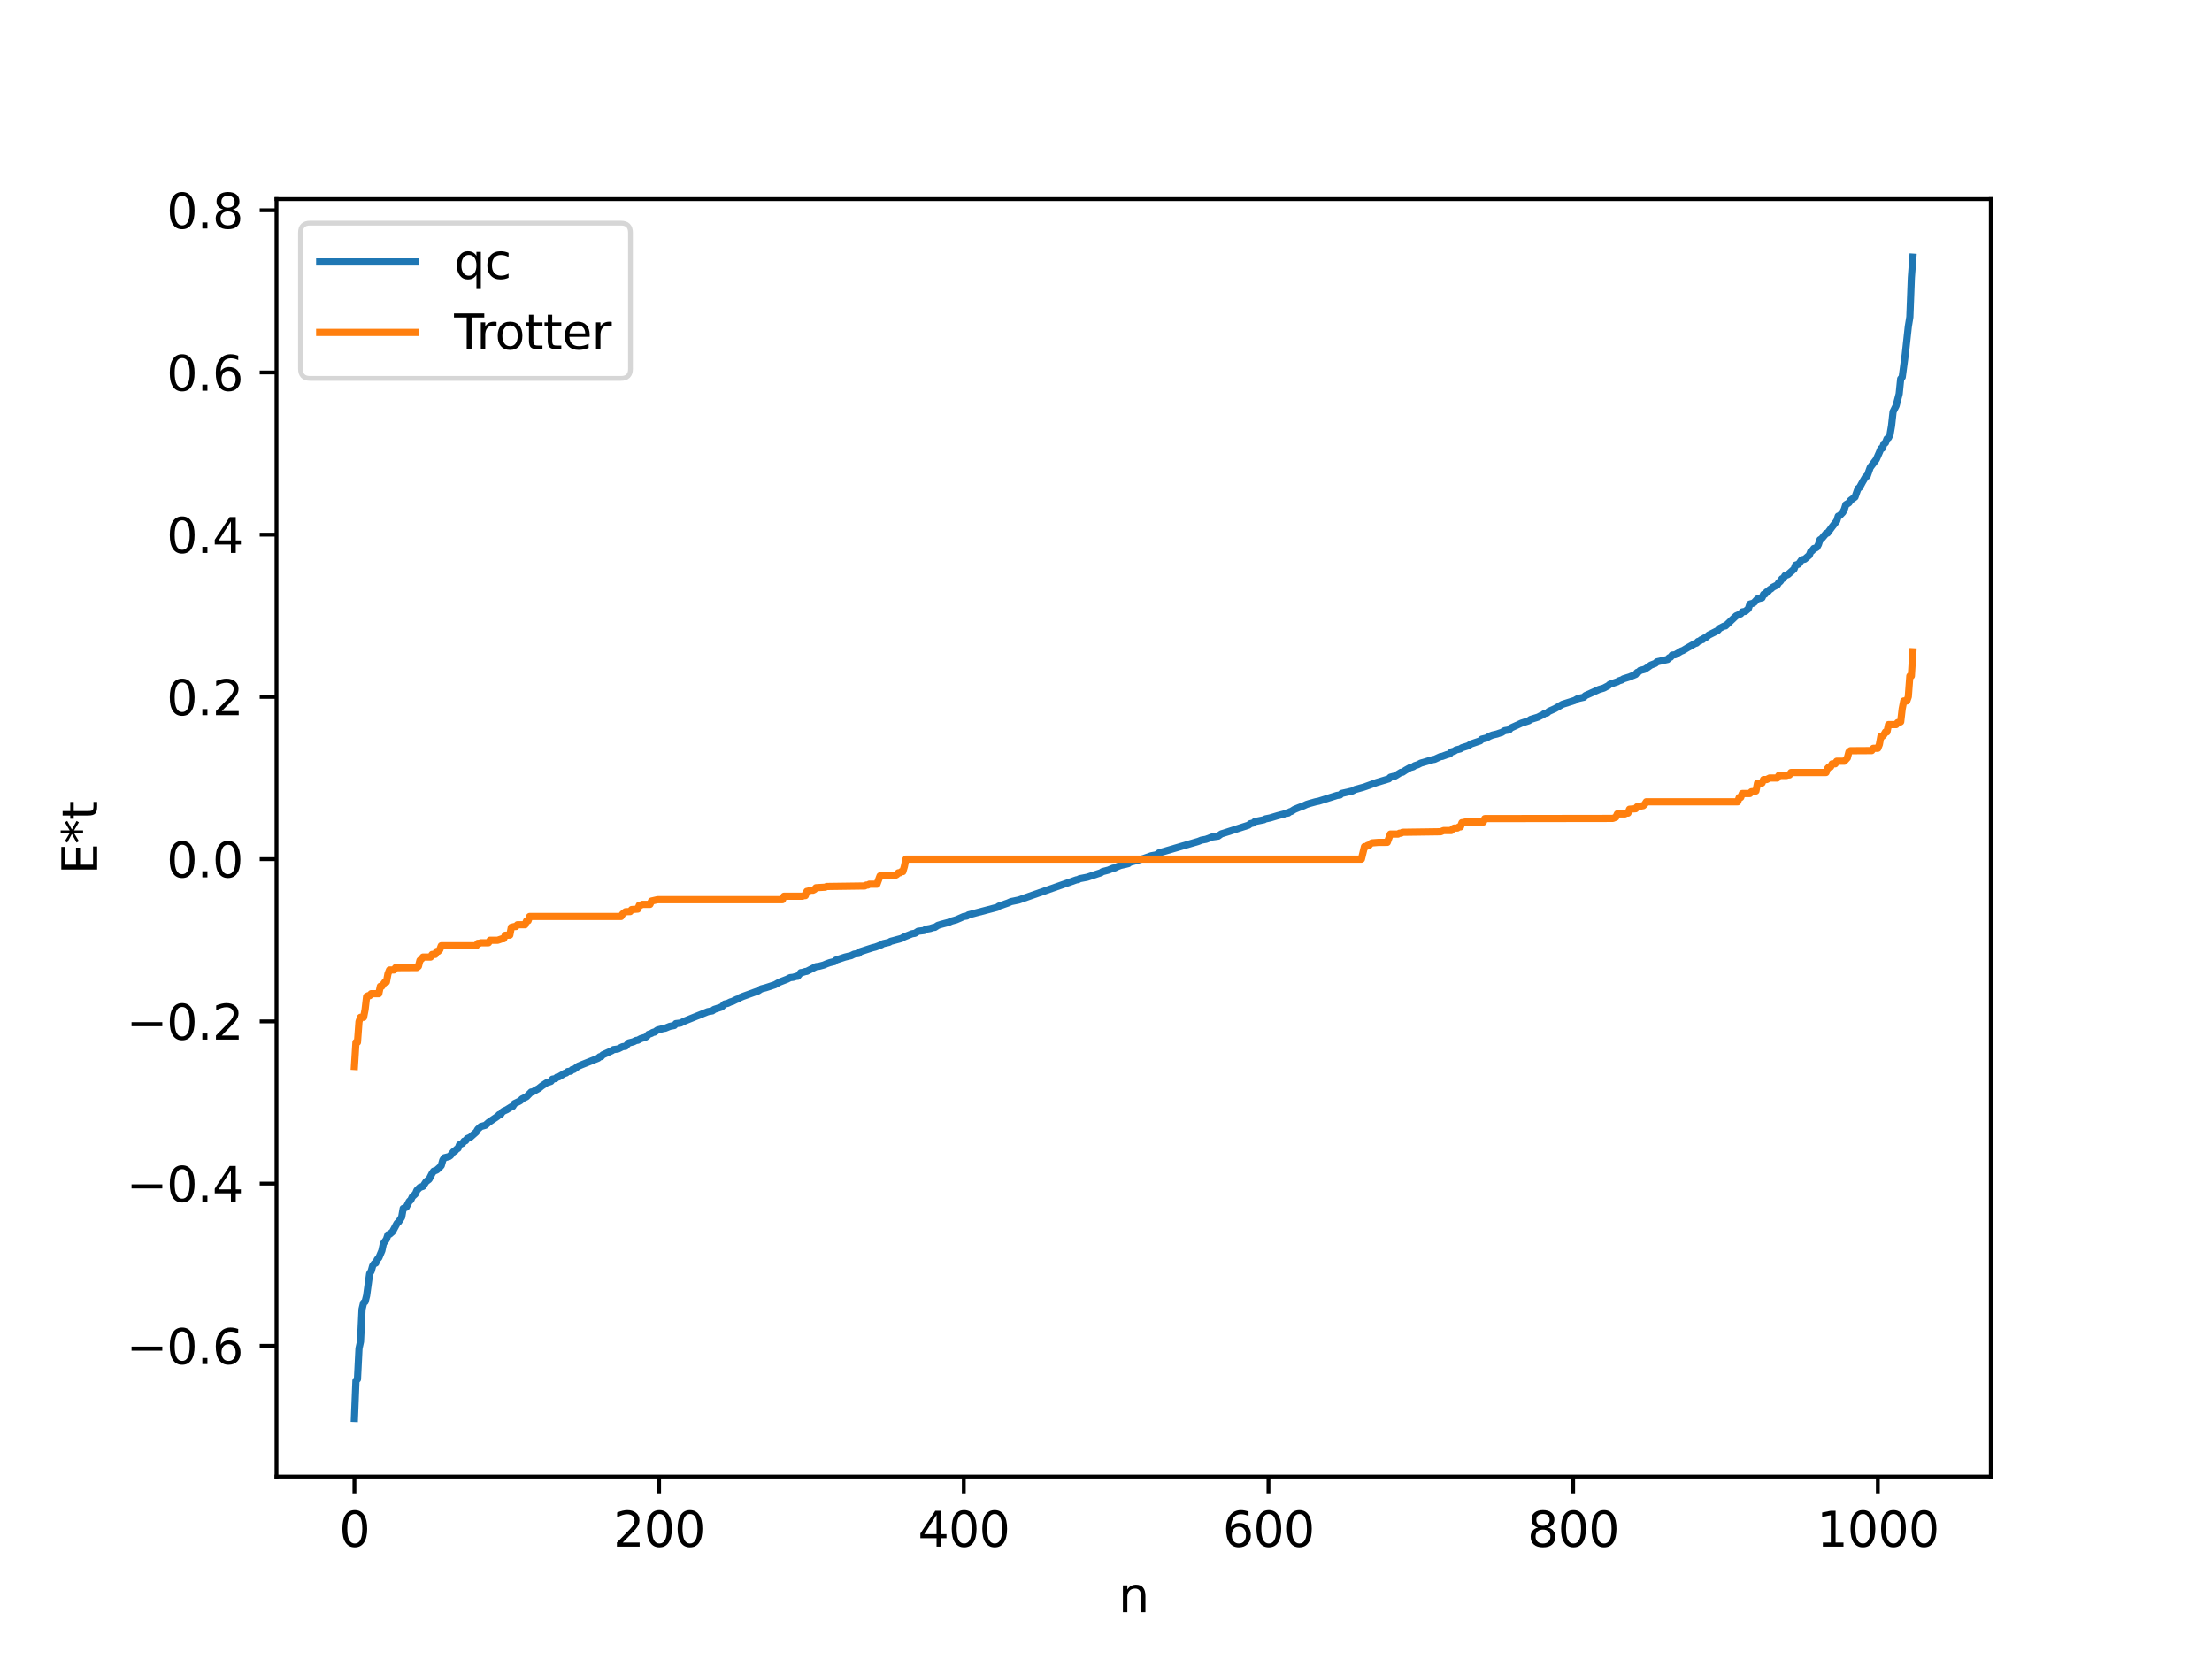 <?xml version="1.0" encoding="utf-8" standalone="no"?>
<!DOCTYPE svg PUBLIC "-//W3C//DTD SVG 1.1//EN"
  "http://www.w3.org/Graphics/SVG/1.1/DTD/svg11.dtd">
<svg xmlns:xlink="http://www.w3.org/1999/xlink" width="460.8pt" height="345.6pt" viewBox="0 0 460.8 345.6" xmlns="http://www.w3.org/2000/svg" version="1.1">
 <defs>
  <style type="text/css">*{stroke-linejoin: round; stroke-linecap: butt}</style>
 </defs>
 <g id="figure_1">
  <g id="patch_1">
   <path d="M 0 345.6 
L 460.8 345.6 
L 460.8 0 
L 0 0 
z
" style="fill: #ffffff"/>
  </g>
  <g id="axes_1">
   <g id="patch_2">
    <path d="M 57.6 307.584 
L 414.72 307.584 
L 414.72 41.472 
L 57.6 41.472 
z
" style="fill: #ffffff"/>
   </g>
   <g id="matplotlib.axis_1">
    <g id="xtick_1">
     <g id="line2d_1">
      <defs>
       <path id="mce35223239" d="M 0 0 
L 0 3.5 
" style="stroke: #000000; stroke-width: 0.8"/>
      </defs>
      <g>
       <use xlink:href="#mce35223239" x="73.833" y="307.584" style="stroke: #000000; stroke-width: 0.8"/>
      </g>
     </g>
     <g id="text_1">
      <!-- 0 -->
      <g transform="translate(70.651 322.182) scale(0.1 -0.1)">
       <defs>
        <path id="DejaVuSans-30" d="M 2034 4250 
Q 1547 4250 1301 3770 
Q 1056 3291 1056 2328 
Q 1056 1369 1301 889 
Q 1547 409 2034 409 
Q 2525 409 2770 889 
Q 3016 1369 3016 2328 
Q 3016 3291 2770 3770 
Q 2525 4250 2034 4250 
z
M 2034 4750 
Q 2819 4750 3233 4129 
Q 3647 3509 3647 2328 
Q 3647 1150 3233 529 
Q 2819 -91 2034 -91 
Q 1250 -91 836 529 
Q 422 1150 422 2328 
Q 422 3509 836 4129 
Q 1250 4750 2034 4750 
z
" transform="scale(0.016)"/>
       </defs>
       <use xlink:href="#DejaVuSans-30"/>
      </g>
     </g>
    </g>
    <g id="xtick_2">
     <g id="line2d_2">
      <g>
       <use xlink:href="#mce35223239" x="137.304" y="307.584" style="stroke: #000000; stroke-width: 0.8"/>
      </g>
     </g>
     <g id="text_2">
      <!-- 200 -->
      <g transform="translate(127.76 322.182) scale(0.1 -0.1)">
       <defs>
        <path id="DejaVuSans-32" d="M 1228 531 
L 3431 531 
L 3431 0 
L 469 0 
L 469 531 
Q 828 903 1448 1529 
Q 2069 2156 2228 2338 
Q 2531 2678 2651 2914 
Q 2772 3150 2772 3378 
Q 2772 3750 2511 3984 
Q 2250 4219 1831 4219 
Q 1534 4219 1204 4116 
Q 875 4013 500 3803 
L 500 4441 
Q 881 4594 1212 4672 
Q 1544 4750 1819 4750 
Q 2544 4750 2975 4387 
Q 3406 4025 3406 3419 
Q 3406 3131 3298 2873 
Q 3191 2616 2906 2266 
Q 2828 2175 2409 1742 
Q 1991 1309 1228 531 
z
" transform="scale(0.016)"/>
       </defs>
       <use xlink:href="#DejaVuSans-32"/>
       <use xlink:href="#DejaVuSans-30" x="63.623"/>
       <use xlink:href="#DejaVuSans-30" x="127.246"/>
      </g>
     </g>
    </g>
    <g id="xtick_3">
     <g id="line2d_3">
      <g>
       <use xlink:href="#mce35223239" x="200.775" y="307.584" style="stroke: #000000; stroke-width: 0.8"/>
      </g>
     </g>
     <g id="text_3">
      <!-- 400 -->
      <g transform="translate(191.231 322.182) scale(0.1 -0.1)">
       <defs>
        <path id="DejaVuSans-34" d="M 2419 4116 
L 825 1625 
L 2419 1625 
L 2419 4116 
z
M 2253 4666 
L 3047 4666 
L 3047 1625 
L 3713 1625 
L 3713 1100 
L 3047 1100 
L 3047 0 
L 2419 0 
L 2419 1100 
L 313 1100 
L 313 1709 
L 2253 4666 
z
" transform="scale(0.016)"/>
       </defs>
       <use xlink:href="#DejaVuSans-34"/>
       <use xlink:href="#DejaVuSans-30" x="63.623"/>
       <use xlink:href="#DejaVuSans-30" x="127.246"/>
      </g>
     </g>
    </g>
    <g id="xtick_4">
     <g id="line2d_4">
      <g>
       <use xlink:href="#mce35223239" x="264.246" y="307.584" style="stroke: #000000; stroke-width: 0.8"/>
      </g>
     </g>
     <g id="text_4">
      <!-- 600 -->
      <g transform="translate(254.702 322.182) scale(0.1 -0.1)">
       <defs>
        <path id="DejaVuSans-36" d="M 2113 2584 
Q 1688 2584 1439 2293 
Q 1191 2003 1191 1497 
Q 1191 994 1439 701 
Q 1688 409 2113 409 
Q 2538 409 2786 701 
Q 3034 994 3034 1497 
Q 3034 2003 2786 2293 
Q 2538 2584 2113 2584 
z
M 3366 4563 
L 3366 3988 
Q 3128 4100 2886 4159 
Q 2644 4219 2406 4219 
Q 1781 4219 1451 3797 
Q 1122 3375 1075 2522 
Q 1259 2794 1537 2939 
Q 1816 3084 2150 3084 
Q 2853 3084 3261 2657 
Q 3669 2231 3669 1497 
Q 3669 778 3244 343 
Q 2819 -91 2113 -91 
Q 1303 -91 875 529 
Q 447 1150 447 2328 
Q 447 3434 972 4092 
Q 1497 4750 2381 4750 
Q 2619 4750 2861 4703 
Q 3103 4656 3366 4563 
z
" transform="scale(0.016)"/>
       </defs>
       <use xlink:href="#DejaVuSans-36"/>
       <use xlink:href="#DejaVuSans-30" x="63.623"/>
       <use xlink:href="#DejaVuSans-30" x="127.246"/>
      </g>
     </g>
    </g>
    <g id="xtick_5">
     <g id="line2d_5">
      <g>
       <use xlink:href="#mce35223239" x="327.717" y="307.584" style="stroke: #000000; stroke-width: 0.8"/>
      </g>
     </g>
     <g id="text_5">
      <!-- 800 -->
      <g transform="translate(318.173 322.182) scale(0.1 -0.1)">
       <defs>
        <path id="DejaVuSans-38" d="M 2034 2216 
Q 1584 2216 1326 1975 
Q 1069 1734 1069 1313 
Q 1069 891 1326 650 
Q 1584 409 2034 409 
Q 2484 409 2743 651 
Q 3003 894 3003 1313 
Q 3003 1734 2745 1975 
Q 2488 2216 2034 2216 
z
M 1403 2484 
Q 997 2584 770 2862 
Q 544 3141 544 3541 
Q 544 4100 942 4425 
Q 1341 4750 2034 4750 
Q 2731 4750 3128 4425 
Q 3525 4100 3525 3541 
Q 3525 3141 3298 2862 
Q 3072 2584 2669 2484 
Q 3125 2378 3379 2068 
Q 3634 1759 3634 1313 
Q 3634 634 3220 271 
Q 2806 -91 2034 -91 
Q 1263 -91 848 271 
Q 434 634 434 1313 
Q 434 1759 690 2068 
Q 947 2378 1403 2484 
z
M 1172 3481 
Q 1172 3119 1398 2916 
Q 1625 2713 2034 2713 
Q 2441 2713 2670 2916 
Q 2900 3119 2900 3481 
Q 2900 3844 2670 4047 
Q 2441 4250 2034 4250 
Q 1625 4250 1398 4047 
Q 1172 3844 1172 3481 
z
" transform="scale(0.016)"/>
       </defs>
       <use xlink:href="#DejaVuSans-38"/>
       <use xlink:href="#DejaVuSans-30" x="63.623"/>
       <use xlink:href="#DejaVuSans-30" x="127.246"/>
      </g>
     </g>
    </g>
    <g id="xtick_6">
     <g id="line2d_6">
      <g>
       <use xlink:href="#mce35223239" x="391.188" y="307.584" style="stroke: #000000; stroke-width: 0.8"/>
      </g>
     </g>
     <g id="text_6">
      <!-- 1000 -->
      <g transform="translate(378.463 322.182) scale(0.1 -0.1)">
       <defs>
        <path id="DejaVuSans-31" d="M 794 531 
L 1825 531 
L 1825 4091 
L 703 3866 
L 703 4441 
L 1819 4666 
L 2450 4666 
L 2450 531 
L 3481 531 
L 3481 0 
L 794 0 
L 794 531 
z
" transform="scale(0.016)"/>
       </defs>
       <use xlink:href="#DejaVuSans-31"/>
       <use xlink:href="#DejaVuSans-30" x="63.623"/>
       <use xlink:href="#DejaVuSans-30" x="127.246"/>
       <use xlink:href="#DejaVuSans-30" x="190.869"/>
      </g>
     </g>
    </g>
    <g id="text_7">
     <!-- n -->
     <g transform="translate(232.991 335.861) scale(0.1 -0.1)">
      <defs>
       <path id="DejaVuSans-6e" d="M 3513 2113 
L 3513 0 
L 2938 0 
L 2938 2094 
Q 2938 2591 2744 2837 
Q 2550 3084 2163 3084 
Q 1697 3084 1428 2787 
Q 1159 2491 1159 1978 
L 1159 0 
L 581 0 
L 581 3500 
L 1159 3500 
L 1159 2956 
Q 1366 3272 1645 3428 
Q 1925 3584 2291 3584 
Q 2894 3584 3203 3211 
Q 3513 2838 3513 2113 
z
" transform="scale(0.016)"/>
      </defs>
      <use xlink:href="#DejaVuSans-6e"/>
     </g>
    </g>
   </g>
   <g id="matplotlib.axis_2">
    <g id="ytick_1">
     <g id="line2d_7">
      <defs>
       <path id="m2fc44b1113" d="M 0 0 
L -3.5 0 
" style="stroke: #000000; stroke-width: 0.8"/>
      </defs>
      <g>
       <use xlink:href="#m2fc44b1113" x="57.6" y="280.356" style="stroke: #000000; stroke-width: 0.8"/>
      </g>
     </g>
     <g id="text_8">
      <!-- −0.6 -->
      <g transform="translate(26.317 284.155) scale(0.1 -0.1)">
       <defs>
        <path id="DejaVuSans-2212" d="M 678 2272 
L 4684 2272 
L 4684 1741 
L 678 1741 
L 678 2272 
z
" transform="scale(0.016)"/>
        <path id="DejaVuSans-2e" d="M 684 794 
L 1344 794 
L 1344 0 
L 684 0 
L 684 794 
z
" transform="scale(0.016)"/>
       </defs>
       <use xlink:href="#DejaVuSans-2212"/>
       <use xlink:href="#DejaVuSans-30" x="83.789"/>
       <use xlink:href="#DejaVuSans-2e" x="147.412"/>
       <use xlink:href="#DejaVuSans-36" x="179.199"/>
      </g>
     </g>
    </g>
    <g id="ytick_2">
     <g id="line2d_8">
      <g>
       <use xlink:href="#m2fc44b1113" x="57.6" y="246.562" style="stroke: #000000; stroke-width: 0.8"/>
      </g>
     </g>
     <g id="text_9">
      <!-- −0.4 -->
      <g transform="translate(26.317 250.361) scale(0.1 -0.1)">
       <use xlink:href="#DejaVuSans-2212"/>
       <use xlink:href="#DejaVuSans-30" x="83.789"/>
       <use xlink:href="#DejaVuSans-2e" x="147.412"/>
       <use xlink:href="#DejaVuSans-34" x="179.199"/>
      </g>
     </g>
    </g>
    <g id="ytick_3">
     <g id="line2d_9">
      <g>
       <use xlink:href="#m2fc44b1113" x="57.6" y="212.768" style="stroke: #000000; stroke-width: 0.8"/>
      </g>
     </g>
     <g id="text_10">
      <!-- −0.2 -->
      <g transform="translate(26.317 216.567) scale(0.1 -0.1)">
       <use xlink:href="#DejaVuSans-2212"/>
       <use xlink:href="#DejaVuSans-30" x="83.789"/>
       <use xlink:href="#DejaVuSans-2e" x="147.412"/>
       <use xlink:href="#DejaVuSans-32" x="179.199"/>
      </g>
     </g>
    </g>
    <g id="ytick_4">
     <g id="line2d_10">
      <g>
       <use xlink:href="#m2fc44b1113" x="57.6" y="178.974" style="stroke: #000000; stroke-width: 0.8"/>
      </g>
     </g>
     <g id="text_11">
      <!-- 0.0 -->
      <g transform="translate(34.697 182.773) scale(0.1 -0.1)">
       <use xlink:href="#DejaVuSans-30"/>
       <use xlink:href="#DejaVuSans-2e" x="63.623"/>
       <use xlink:href="#DejaVuSans-30" x="95.41"/>
      </g>
     </g>
    </g>
    <g id="ytick_5">
     <g id="line2d_11">
      <g>
       <use xlink:href="#m2fc44b1113" x="57.6" y="145.18" style="stroke: #000000; stroke-width: 0.8"/>
      </g>
     </g>
     <g id="text_12">
      <!-- 0.2 -->
      <g transform="translate(34.697 148.98) scale(0.1 -0.1)">
       <use xlink:href="#DejaVuSans-30"/>
       <use xlink:href="#DejaVuSans-2e" x="63.623"/>
       <use xlink:href="#DejaVuSans-32" x="95.41"/>
      </g>
     </g>
    </g>
    <g id="ytick_6">
     <g id="line2d_12">
      <g>
       <use xlink:href="#m2fc44b1113" x="57.6" y="111.387" style="stroke: #000000; stroke-width: 0.8"/>
      </g>
     </g>
     <g id="text_13">
      <!-- 0.4 -->
      <g transform="translate(34.697 115.186) scale(0.1 -0.1)">
       <use xlink:href="#DejaVuSans-30"/>
       <use xlink:href="#DejaVuSans-2e" x="63.623"/>
       <use xlink:href="#DejaVuSans-34" x="95.41"/>
      </g>
     </g>
    </g>
    <g id="ytick_7">
     <g id="line2d_13">
      <g>
       <use xlink:href="#m2fc44b1113" x="57.6" y="77.593" style="stroke: #000000; stroke-width: 0.8"/>
      </g>
     </g>
     <g id="text_14">
      <!-- 0.6 -->
      <g transform="translate(34.697 81.392) scale(0.1 -0.1)">
       <use xlink:href="#DejaVuSans-30"/>
       <use xlink:href="#DejaVuSans-2e" x="63.623"/>
       <use xlink:href="#DejaVuSans-36" x="95.41"/>
      </g>
     </g>
    </g>
    <g id="ytick_8">
     <g id="line2d_14">
      <g>
       <use xlink:href="#m2fc44b1113" x="57.6" y="43.799" style="stroke: #000000; stroke-width: 0.8"/>
      </g>
     </g>
     <g id="text_15">
      <!-- 0.8 -->
      <g transform="translate(34.697 47.598) scale(0.1 -0.1)">
       <use xlink:href="#DejaVuSans-30"/>
       <use xlink:href="#DejaVuSans-2e" x="63.623"/>
       <use xlink:href="#DejaVuSans-38" x="95.41"/>
      </g>
     </g>
    </g>
    <g id="text_16">
     <!-- E*t -->
     <g transform="translate(20.238 182.148) rotate(-90) scale(0.1 -0.1)">
      <defs>
       <path id="DejaVuSans-45" d="M 628 4666 
L 3578 4666 
L 3578 4134 
L 1259 4134 
L 1259 2753 
L 3481 2753 
L 3481 2222 
L 1259 2222 
L 1259 531 
L 3634 531 
L 3634 0 
L 628 0 
L 628 4666 
z
" transform="scale(0.016)"/>
       <path id="DejaVuSans-2a" d="M 3009 3897 
L 1888 3291 
L 3009 2681 
L 2828 2375 
L 1778 3009 
L 1778 1831 
L 1422 1831 
L 1422 3009 
L 372 2375 
L 191 2681 
L 1313 3291 
L 191 3897 
L 372 4206 
L 1422 3572 
L 1422 4750 
L 1778 4750 
L 1778 3572 
L 2828 4206 
L 3009 3897 
z
" transform="scale(0.016)"/>
       <path id="DejaVuSans-74" d="M 1172 4494 
L 1172 3500 
L 2356 3500 
L 2356 3053 
L 1172 3053 
L 1172 1153 
Q 1172 725 1289 603 
Q 1406 481 1766 481 
L 2356 481 
L 2356 0 
L 1766 0 
Q 1100 0 847 248 
Q 594 497 594 1153 
L 594 3053 
L 172 3053 
L 172 3500 
L 594 3500 
L 594 4494 
L 1172 4494 
z
" transform="scale(0.016)"/>
      </defs>
      <use xlink:href="#DejaVuSans-45"/>
      <use xlink:href="#DejaVuSans-2a" x="63.184"/>
      <use xlink:href="#DejaVuSans-74" x="113.184"/>
     </g>
    </g>
   </g>
   <g id="line2d_15">
    <path d="M 73.833 295.488 
L 74.15 287.639 
L 74.467 287.311 
L 74.785 280.923 
L 75.102 279.473 
L 75.42 272.739 
L 75.737 271.399 
L 76.054 271.16 
L 76.372 269.907 
L 77.006 265.304 
L 77.324 264.817 
L 77.641 263.667 
L 77.958 263.228 
L 78.276 263.118 
L 78.593 262.351 
L 78.91 262.045 
L 79.545 260.547 
L 79.862 259.068 
L 80.497 258.175 
L 80.815 257.22 
L 81.132 257.133 
L 81.767 256.592 
L 82.719 254.822 
L 83.036 254.556 
L 83.671 253.577 
L 83.988 251.757 
L 84.623 251.484 
L 85.258 250.262 
L 85.575 249.997 
L 85.892 249.305 
L 86.527 248.728 
L 86.844 247.972 
L 87.479 247.345 
L 88.114 247.138 
L 88.748 246.162 
L 89.383 245.675 
L 90.018 244.439 
L 90.335 243.988 
L 90.97 243.739 
L 91.605 243.172 
L 91.922 242.812 
L 92.239 241.683 
L 92.557 241.188 
L 93.509 240.945 
L 93.826 240.729 
L 94.461 239.921 
L 94.778 239.8 
L 95.096 239.404 
L 95.413 239.226 
L 95.73 238.456 
L 96.365 238.172 
L 96.682 237.706 
L 97 237.635 
L 97.317 237.189 
L 97.952 236.922 
L 99.221 235.804 
L 99.539 235.248 
L 100.173 234.676 
L 101.125 234.412 
L 101.76 233.837 
L 103.664 232.547 
L 103.981 232.201 
L 104.299 232.165 
L 104.616 231.69 
L 104.934 231.459 
L 105.568 231.173 
L 106.52 230.572 
L 106.838 230.467 
L 107.155 229.911 
L 108.107 229.453 
L 108.424 229.273 
L 108.742 228.933 
L 109.694 228.466 
L 110.646 227.494 
L 110.963 227.461 
L 112.233 226.746 
L 112.867 226.237 
L 113.82 225.599 
L 114.772 225.272 
L 115.089 224.806 
L 115.724 224.688 
L 116.041 224.387 
L 116.358 224.351 
L 117.628 223.6 
L 117.945 223.516 
L 118.262 223.229 
L 118.897 223.144 
L 119.215 222.812 
L 119.532 222.782 
L 120.484 222.102 
L 121.119 221.832 
L 124.61 220.446 
L 124.927 220.142 
L 125.244 220.106 
L 125.562 219.743 
L 127.466 218.874 
L 127.783 218.654 
L 128.735 218.519 
L 129.687 218.043 
L 130.322 217.958 
L 130.957 217.268 
L 131.909 217.034 
L 132.543 216.729 
L 132.861 216.707 
L 133.496 216.36 
L 134.448 216.074 
L 134.765 215.876 
L 135.082 215.484 
L 135.717 215.256 
L 136.034 215.051 
L 136.352 215.008 
L 136.986 214.561 
L 138.256 214.242 
L 138.573 214.201 
L 139.525 213.81 
L 140.477 213.627 
L 140.795 213.238 
L 141.747 213.122 
L 142.699 212.667 
L 147.459 210.751 
L 148.411 210.582 
L 148.729 210.3 
L 149.681 209.984 
L 150.315 209.779 
L 150.95 209.16 
L 151.585 209.01 
L 152.22 208.706 
L 152.537 208.632 
L 153.489 208.165 
L 153.806 208.093 
L 154.124 207.838 
L 154.758 207.574 
L 157.932 206.427 
L 158.567 206.01 
L 159.519 205.76 
L 160.153 205.558 
L 161.423 205.141 
L 162.375 204.603 
L 163.962 203.987 
L 164.596 203.663 
L 165.231 203.589 
L 165.866 203.398 
L 166.183 203.377 
L 166.818 202.615 
L 167.135 202.584 
L 167.77 202.387 
L 168.087 202.341 
L 169.991 201.372 
L 170.626 201.291 
L 171.578 201.039 
L 172.213 200.766 
L 172.848 200.542 
L 173.482 200.386 
L 173.8 200.316 
L 174.117 200.009 
L 176.021 199.379 
L 176.656 199.224 
L 177.291 199.076 
L 177.925 198.763 
L 178.877 198.611 
L 179.195 198.259 
L 181.734 197.436 
L 182.368 197.282 
L 183.638 196.802 
L 183.955 196.59 
L 185.224 196.301 
L 185.542 196.091 
L 186.177 195.928 
L 187.763 195.497 
L 188.398 195.156 
L 189.985 194.519 
L 190.62 194.416 
L 191.254 193.997 
L 192.524 193.839 
L 192.841 193.586 
L 193.793 193.42 
L 194.428 193.212 
L 194.745 193.185 
L 195.38 192.773 
L 196.015 192.572 
L 197.601 192.155 
L 198.236 191.876 
L 199.188 191.614 
L 200.775 190.924 
L 201.41 190.822 
L 201.727 190.59 
L 207.757 189.008 
L 208.074 188.772 
L 209.978 188.111 
L 210.613 187.825 
L 212.2 187.499 
L 224.259 183.282 
L 224.577 183.247 
L 224.894 183.051 
L 226.481 182.747 
L 229.337 181.808 
L 229.654 181.584 
L 230.924 181.255 
L 231.876 180.852 
L 232.193 180.825 
L 232.828 180.514 
L 233.462 180.275 
L 234.415 180.068 
L 235.049 179.909 
L 235.367 179.642 
L 236.953 179.215 
L 238.223 178.846 
L 239.81 178.28 
L 240.762 178.102 
L 241.079 177.962 
L 241.396 177.686 
L 249.648 175.273 
L 250.282 175.014 
L 251.234 174.844 
L 252.504 174.36 
L 253.773 174.183 
L 254.408 173.72 
L 255.677 173.323 
L 260.12 171.889 
L 260.438 171.6 
L 261.072 171.447 
L 261.39 171.157 
L 263.294 170.771 
L 263.611 170.588 
L 264.563 170.398 
L 266.15 169.921 
L 268.054 169.425 
L 268.372 169.363 
L 268.689 169.111 
L 269.006 169.025 
L 269.641 168.616 
L 270.593 168.223 
L 271.545 167.874 
L 272.18 167.575 
L 272.815 167.373 
L 274.084 167.022 
L 274.719 166.897 
L 278.527 165.697 
L 279.162 165.608 
L 279.479 165.29 
L 281.7 164.782 
L 282.335 164.464 
L 283.922 164.026 
L 284.557 163.815 
L 286.778 163.017 
L 289.317 162.249 
L 289.634 161.91 
L 290.269 161.734 
L 290.586 161.681 
L 291.856 160.894 
L 292.173 160.869 
L 292.808 160.445 
L 293.76 159.908 
L 294.395 159.735 
L 294.712 159.506 
L 295.347 159.302 
L 295.981 158.973 
L 298.52 158.232 
L 298.838 158.188 
L 300.107 157.606 
L 300.424 157.576 
L 301.377 157.218 
L 302.011 157.05 
L 302.329 156.65 
L 302.963 156.472 
L 303.281 156.234 
L 304.233 156 
L 304.55 155.772 
L 305.82 155.374 
L 306.454 154.974 
L 308.358 154.326 
L 308.676 153.98 
L 309.628 153.752 
L 310.262 153.391 
L 310.897 153.128 
L 311.849 152.904 
L 312.484 152.681 
L 312.801 152.602 
L 313.436 152.207 
L 314.388 152.055 
L 314.705 151.668 
L 316.927 150.651 
L 318.514 150.135 
L 318.831 149.876 
L 320.418 149.386 
L 321.053 149.051 
L 321.37 148.938 
L 321.687 148.668 
L 322.322 148.496 
L 322.639 148.198 
L 323.909 147.629 
L 325.496 146.719 
L 328.034 145.913 
L 328.669 145.537 
L 329.939 145.248 
L 330.256 144.91 
L 333.112 143.629 
L 334.064 143.35 
L 335.016 142.844 
L 335.334 142.559 
L 336.92 142.022 
L 337.238 141.829 
L 337.872 141.63 
L 338.19 141.413 
L 339.459 141.021 
L 340.729 140.493 
L 341.046 140.076 
L 341.363 139.963 
L 341.681 139.656 
L 342.315 139.511 
L 342.633 139.421 
L 343.267 139.007 
L 343.902 138.554 
L 344.854 138.184 
L 345.172 137.872 
L 347.393 137.373 
L 347.71 137.024 
L 348.028 136.901 
L 348.345 136.469 
L 348.98 136.391 
L 350.249 135.625 
L 350.567 135.52 
L 351.519 134.952 
L 353.105 134.056 
L 353.423 133.963 
L 353.74 133.623 
L 354.058 133.54 
L 354.375 133.27 
L 354.692 133.236 
L 355.01 132.922 
L 355.327 132.832 
L 355.962 132.296 
L 357.866 131.333 
L 358.183 130.924 
L 359.135 130.434 
L 359.453 130.386 
L 361.674 128.285 
L 362.626 127.879 
L 362.943 127.474 
L 363.578 127.356 
L 364.213 126.813 
L 364.53 125.838 
L 365.165 125.676 
L 365.482 125.447 
L 366.117 124.755 
L 367.069 124.533 
L 367.386 123.809 
L 367.704 123.754 
L 368.021 123.308 
L 368.339 123.202 
L 368.656 122.816 
L 368.973 122.646 
L 369.291 122.332 
L 370.243 121.852 
L 370.56 121.337 
L 370.877 121.111 
L 371.195 120.576 
L 371.512 120.463 
L 371.829 119.922 
L 372.464 119.686 
L 373.734 118.557 
L 374.051 117.727 
L 374.686 117.516 
L 375.32 116.626 
L 375.955 116.483 
L 376.907 115.662 
L 377.224 114.874 
L 377.542 114.709 
L 377.859 114.255 
L 378.177 114.204 
L 378.494 114.001 
L 378.811 113.428 
L 379.129 112.446 
L 379.446 112.277 
L 380.398 111.134 
L 380.715 111.049 
L 381.667 109.746 
L 382.62 108.535 
L 382.937 107.522 
L 383.254 107.406 
L 383.889 106.739 
L 384.206 106.126 
L 384.524 105.123 
L 385.158 104.749 
L 385.476 104.247 
L 386.428 103.548 
L 387.062 101.769 
L 387.38 101.56 
L 388.015 100.381 
L 388.649 99.306 
L 388.967 99.166 
L 389.601 97.385 
L 390.871 95.687 
L 391.505 94.24 
L 391.823 93.462 
L 392.14 93.372 
L 392.458 92.438 
L 392.775 92.25 
L 393.092 91.418 
L 393.41 91.201 
L 393.727 90.546 
L 394.044 88.696 
L 394.362 85.775 
L 394.996 84.502 
L 395.631 82.055 
L 395.948 78.924 
L 396.266 78.555 
L 396.9 73.812 
L 397.535 68.017 
L 397.853 66.06 
L 398.17 57.851 
L 398.487 53.568 
L 398.487 53.568 
" clip-path="url(#p6d16f11217)" style="fill: none; stroke: #1f77b4; stroke-width: 1.5; stroke-linecap: square"/>
   </g>
   <g id="line2d_16">
    <path d="M 73.833 222.166 
L 74.15 217.126 
L 74.467 217.126 
L 74.785 212.818 
L 75.102 211.923 
L 75.737 211.923 
L 76.054 210.311 
L 76.372 207.59 
L 76.689 207.423 
L 77.006 207.423 
L 77.324 207.002 
L 78.91 207.002 
L 79.228 205.467 
L 79.545 205.467 
L 80.18 204.568 
L 80.497 204.568 
L 80.815 202.87 
L 81.132 202.071 
L 82.084 202.057 
L 82.401 201.584 
L 86.844 201.557 
L 87.162 201.298 
L 87.479 200.068 
L 87.796 199.796 
L 88.114 199.371 
L 89.7 199.371 
L 90.018 198.826 
L 90.653 198.826 
L 90.97 198.194 
L 91.287 198.194 
L 91.605 197.865 
L 91.922 197.018 
L 99.221 197.018 
L 99.539 196.514 
L 99.856 196.514 
L 100.173 196.394 
L 101.76 196.394 
L 102.077 195.871 
L 103.664 195.871 
L 104.616 195.549 
L 104.934 195.549 
L 105.251 194.832 
L 106.203 194.796 
L 106.52 193.177 
L 107.155 193.017 
L 107.472 193.017 
L 107.79 192.644 
L 109.377 192.644 
L 109.694 191.826 
L 110.011 191.826 
L 110.329 190.922 
L 129.37 190.922 
L 129.687 190.409 
L 130.322 189.926 
L 131.274 189.895 
L 131.591 189.475 
L 132.861 189.379 
L 133.178 188.57 
L 133.496 188.57 
L 133.813 188.4 
L 135.4 188.4 
L 135.717 187.711 
L 136.986 187.423 
L 163.01 187.423 
L 163.327 186.707 
L 167.135 186.707 
L 167.453 186.576 
L 167.77 186.576 
L 168.087 185.69 
L 168.405 185.69 
L 168.722 185.454 
L 169.357 185.454 
L 169.674 185.301 
L 169.991 184.935 
L 171.896 184.825 
L 172.213 184.678 
L 180.147 184.568 
L 180.464 184.38 
L 180.781 184.38 
L 181.099 184.196 
L 182.686 184.196 
L 183.32 182.474 
L 185.542 182.458 
L 186.177 182.358 
L 186.494 182.358 
L 186.811 182.207 
L 187.129 181.829 
L 187.446 181.829 
L 187.763 181.572 
L 188.081 181.572 
L 188.398 180.501 
L 188.715 178.974 
L 283.605 178.974 
L 284.239 176.376 
L 284.557 176.376 
L 284.874 176.12 
L 285.191 176.12 
L 285.509 175.741 
L 285.826 175.59 
L 287.096 175.49 
L 289 175.475 
L 289.634 173.753 
L 291.221 173.753 
L 291.539 173.568 
L 291.856 173.568 
L 292.173 173.38 
L 300.107 173.271 
L 300.742 173.013 
L 302.329 173.013 
L 302.646 172.647 
L 302.963 172.495 
L 303.598 172.495 
L 303.915 172.258 
L 304.233 172.258 
L 304.55 171.372 
L 304.867 171.372 
L 305.185 171.242 
L 308.993 171.242 
L 309.31 170.526 
L 335.968 170.487 
L 336.603 170.238 
L 336.92 169.548 
L 338.507 169.548 
L 338.824 169.379 
L 339.142 169.379 
L 339.459 168.57 
L 340.729 168.474 
L 341.046 168.054 
L 342.315 167.836 
L 342.633 167.54 
L 342.95 167.026 
L 361.991 167.026 
L 362.309 166.123 
L 362.626 166.123 
L 362.943 165.304 
L 364.53 165.304 
L 364.848 164.932 
L 365.482 164.867 
L 365.8 164.772 
L 366.117 163.153 
L 367.069 163.117 
L 367.386 162.399 
L 368.021 162.399 
L 368.656 162.077 
L 370.243 162.077 
L 370.56 161.554 
L 372.147 161.554 
L 372.464 161.435 
L 372.781 161.435 
L 373.099 160.93 
L 380.398 160.93 
L 380.715 160.083 
L 381.033 159.754 
L 381.35 159.754 
L 381.667 159.122 
L 382.302 159.122 
L 382.62 158.578 
L 384.206 158.578 
L 384.841 157.88 
L 385.158 156.65 
L 385.476 156.391 
L 389.919 156.364 
L 390.236 155.891 
L 391.188 155.878 
L 391.505 155.078 
L 391.823 153.381 
L 392.14 153.381 
L 392.458 153.038 
L 392.775 152.482 
L 393.092 152.482 
L 393.41 150.947 
L 394.996 150.947 
L 395.314 150.526 
L 395.631 150.526 
L 395.948 150.359 
L 396.266 147.637 
L 396.583 146.025 
L 397.218 146.025 
L 397.535 145.131 
L 397.853 140.822 
L 398.17 140.822 
L 398.487 135.782 
L 398.487 135.782 
" clip-path="url(#p6d16f11217)" style="fill: none; stroke: #ff7f0e; stroke-width: 1.5; stroke-linecap: square"/>
   </g>
   <g id="patch_3">
    <path d="M 57.6 307.584 
L 57.6 41.472 
" style="fill: none; stroke: #000000; stroke-width: 0.8; stroke-linejoin: miter; stroke-linecap: square"/>
   </g>
   <g id="patch_4">
    <path d="M 414.72 307.584 
L 414.72 41.472 
" style="fill: none; stroke: #000000; stroke-width: 0.8; stroke-linejoin: miter; stroke-linecap: square"/>
   </g>
   <g id="patch_5">
    <path d="M 57.6 307.584 
L 414.72 307.584 
" style="fill: none; stroke: #000000; stroke-width: 0.8; stroke-linejoin: miter; stroke-linecap: square"/>
   </g>
   <g id="patch_6">
    <path d="M 57.6 41.472 
L 414.72 41.472 
" style="fill: none; stroke: #000000; stroke-width: 0.8; stroke-linejoin: miter; stroke-linecap: square"/>
   </g>
   <g id="legend_1">
    <g id="patch_7">
     <path d="M 64.6 78.828 
L 129.342 78.828 
Q 131.342 78.828 131.342 76.828 
L 131.342 48.472 
Q 131.342 46.472 129.342 46.472 
L 64.6 46.472 
Q 62.6 46.472 62.6 48.472 
L 62.6 76.828 
Q 62.6 78.828 64.6 78.828 
z
" style="fill: #ffffff; opacity: 0.8; stroke: #cccccc; stroke-linejoin: miter"/>
    </g>
    <g id="line2d_17">
     <path d="M 66.6 54.57 
L 76.6 54.57 
L 86.6 54.57 
" style="fill: none; stroke: #1f77b4; stroke-width: 1.5; stroke-linecap: square"/>
    </g>
    <g id="text_17">
     <!-- qc -->
     <g transform="translate(94.6 58.07) scale(0.1 -0.1)">
      <defs>
       <path id="DejaVuSans-71" d="M 947 1747 
Q 947 1113 1208 752 
Q 1469 391 1925 391 
Q 2381 391 2643 752 
Q 2906 1113 2906 1747 
Q 2906 2381 2643 2742 
Q 2381 3103 1925 3103 
Q 1469 3103 1208 2742 
Q 947 2381 947 1747 
z
M 2906 525 
Q 2725 213 2448 61 
Q 2172 -91 1784 -91 
Q 1150 -91 751 415 
Q 353 922 353 1747 
Q 353 2572 751 3078 
Q 1150 3584 1784 3584 
Q 2172 3584 2448 3432 
Q 2725 3281 2906 2969 
L 2906 3500 
L 3481 3500 
L 3481 -1331 
L 2906 -1331 
L 2906 525 
z
" transform="scale(0.016)"/>
       <path id="DejaVuSans-63" d="M 3122 3366 
L 3122 2828 
Q 2878 2963 2633 3030 
Q 2388 3097 2138 3097 
Q 1578 3097 1268 2742 
Q 959 2388 959 1747 
Q 959 1106 1268 751 
Q 1578 397 2138 397 
Q 2388 397 2633 464 
Q 2878 531 3122 666 
L 3122 134 
Q 2881 22 2623 -34 
Q 2366 -91 2075 -91 
Q 1284 -91 818 406 
Q 353 903 353 1747 
Q 353 2603 823 3093 
Q 1294 3584 2113 3584 
Q 2378 3584 2631 3529 
Q 2884 3475 3122 3366 
z
" transform="scale(0.016)"/>
      </defs>
      <use xlink:href="#DejaVuSans-71"/>
      <use xlink:href="#DejaVuSans-63" x="63.477"/>
     </g>
    </g>
    <g id="line2d_18">
     <path d="M 66.6 69.249 
L 76.6 69.249 
L 86.6 69.249 
" style="fill: none; stroke: #ff7f0e; stroke-width: 1.5; stroke-linecap: square"/>
    </g>
    <g id="text_18">
     <!-- Trotter -->
     <g transform="translate(94.6 72.749) scale(0.1 -0.1)">
      <defs>
       <path id="DejaVuSans-54" d="M -19 4666 
L 3928 4666 
L 3928 4134 
L 2272 4134 
L 2272 0 
L 1638 0 
L 1638 4134 
L -19 4134 
L -19 4666 
z
" transform="scale(0.016)"/>
       <path id="DejaVuSans-72" d="M 2631 2963 
Q 2534 3019 2420 3045 
Q 2306 3072 2169 3072 
Q 1681 3072 1420 2755 
Q 1159 2438 1159 1844 
L 1159 0 
L 581 0 
L 581 3500 
L 1159 3500 
L 1159 2956 
Q 1341 3275 1631 3429 
Q 1922 3584 2338 3584 
Q 2397 3584 2469 3576 
Q 2541 3569 2628 3553 
L 2631 2963 
z
" transform="scale(0.016)"/>
       <path id="DejaVuSans-6f" d="M 1959 3097 
Q 1497 3097 1228 2736 
Q 959 2375 959 1747 
Q 959 1119 1226 758 
Q 1494 397 1959 397 
Q 2419 397 2687 759 
Q 2956 1122 2956 1747 
Q 2956 2369 2687 2733 
Q 2419 3097 1959 3097 
z
M 1959 3584 
Q 2709 3584 3137 3096 
Q 3566 2609 3566 1747 
Q 3566 888 3137 398 
Q 2709 -91 1959 -91 
Q 1206 -91 779 398 
Q 353 888 353 1747 
Q 353 2609 779 3096 
Q 1206 3584 1959 3584 
z
" transform="scale(0.016)"/>
       <path id="DejaVuSans-65" d="M 3597 1894 
L 3597 1613 
L 953 1613 
Q 991 1019 1311 708 
Q 1631 397 2203 397 
Q 2534 397 2845 478 
Q 3156 559 3463 722 
L 3463 178 
Q 3153 47 2828 -22 
Q 2503 -91 2169 -91 
Q 1331 -91 842 396 
Q 353 884 353 1716 
Q 353 2575 817 3079 
Q 1281 3584 2069 3584 
Q 2775 3584 3186 3129 
Q 3597 2675 3597 1894 
z
M 3022 2063 
Q 3016 2534 2758 2815 
Q 2500 3097 2075 3097 
Q 1594 3097 1305 2825 
Q 1016 2553 972 2059 
L 3022 2063 
z
" transform="scale(0.016)"/>
      </defs>
      <use xlink:href="#DejaVuSans-54"/>
      <use xlink:href="#DejaVuSans-72" x="46.334"/>
      <use xlink:href="#DejaVuSans-6f" x="85.197"/>
      <use xlink:href="#DejaVuSans-74" x="146.379"/>
      <use xlink:href="#DejaVuSans-74" x="185.588"/>
      <use xlink:href="#DejaVuSans-65" x="224.797"/>
      <use xlink:href="#DejaVuSans-72" x="286.32"/>
     </g>
    </g>
   </g>
  </g>
 </g>
 <defs>
  <clipPath id="p6d16f11217">
   <rect x="57.6" y="41.472" width="357.12" height="266.112"/>
  </clipPath>
 </defs>
</svg>
